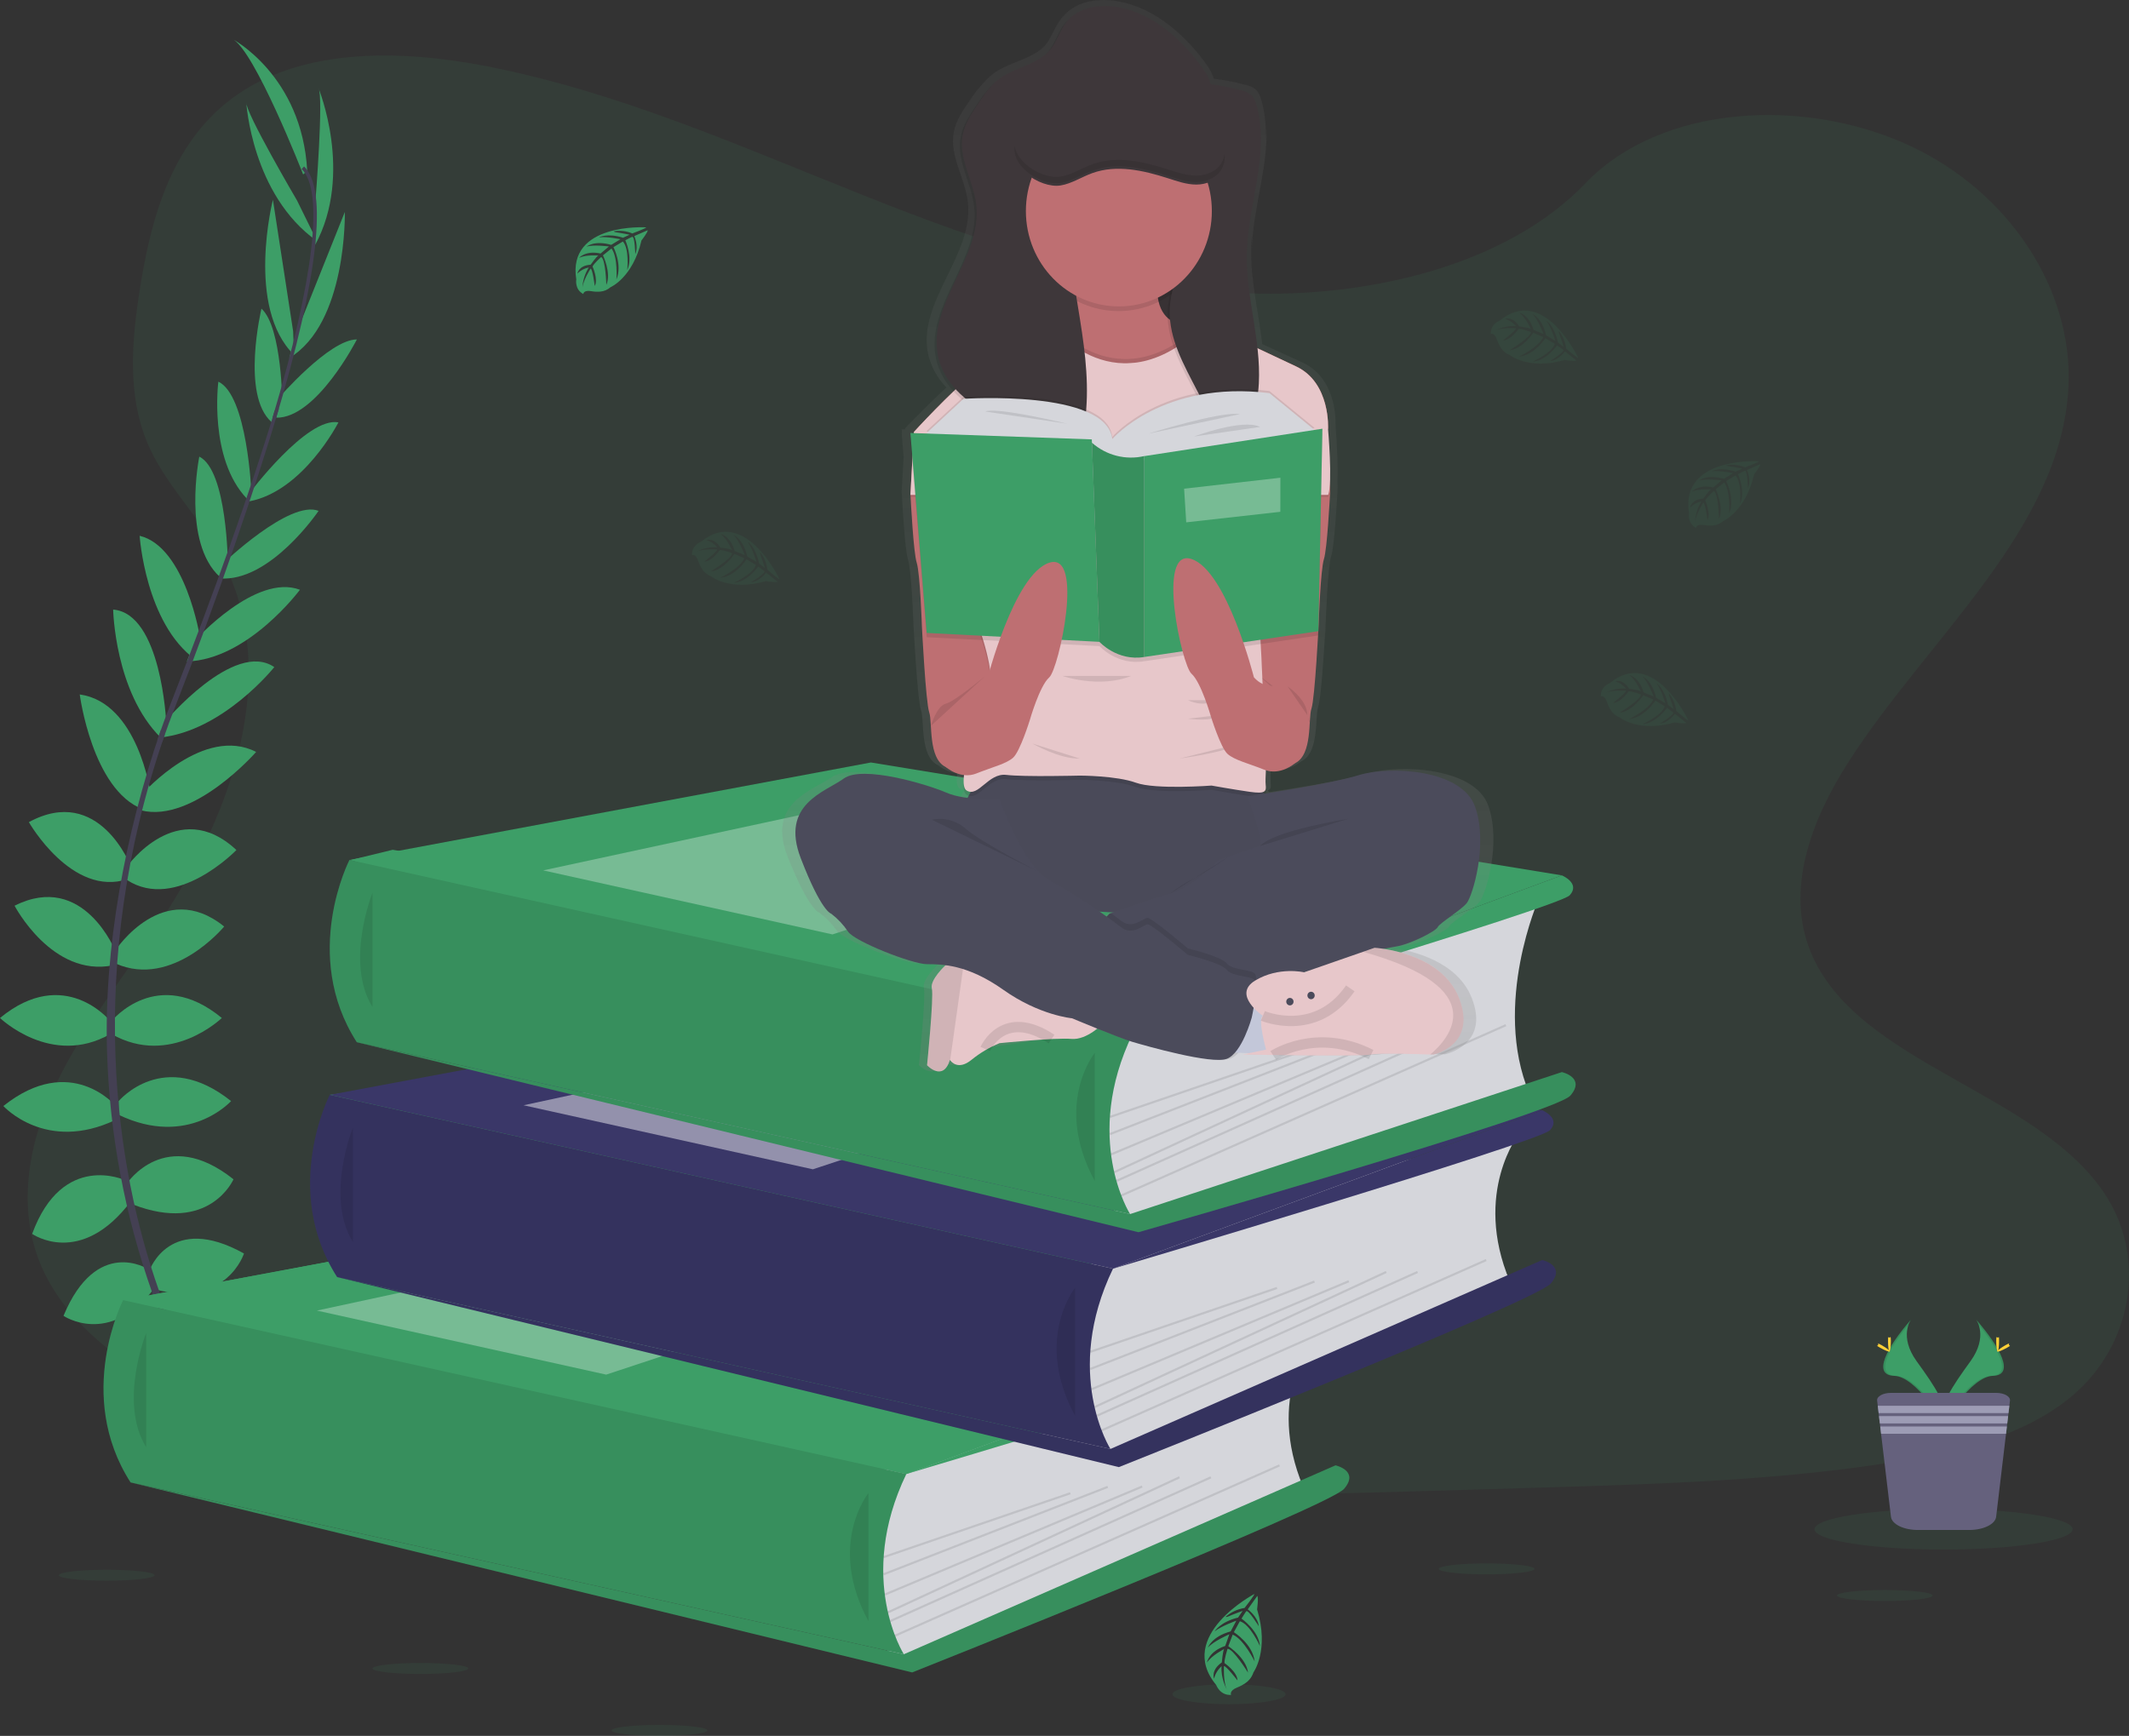 <svg width="206" height="168" viewBox="0 0 206 168" fill="none" xmlns="http://www.w3.org/2000/svg">
<rect x="0" y="0" width="206" height="168" fill="#333333" stroke="none"/>
<g clip-path="url(#clip0)">
<path opacity="0.1" d="M120.812 28.391C107.777 27.926 95.361 23.61 83.507 18.887C71.652 14.165 59.91 8.931 47.188 6.429C39.005 4.82 29.646 4.593 23.054 9.093C16.708 13.431 14.658 20.9 13.556 27.837C12.726 33.056 12.239 38.548 14.513 43.434C16.09 46.826 18.891 49.677 20.827 52.938C27.568 64.243 22.805 78.184 15.5 89.223C12.076 94.402 8.098 99.346 5.456 104.854C2.814 110.362 1.589 116.682 3.901 122.306C6.195 127.884 11.659 132.066 17.576 135.01C29.598 140.991 43.758 142.702 57.576 143.671C88.155 145.817 118.894 144.888 149.554 143.958C160.9 143.613 172.296 143.264 183.457 141.464C189.656 140.464 196.055 138.88 200.556 135.049C206.268 130.188 207.684 121.955 203.857 115.86C197.434 105.635 179.689 103.096 175.194 92.121C172.725 86.083 175.262 79.356 178.851 73.753C186.553 61.737 199.46 51.194 200.141 37.459C200.608 28.023 194.401 18.578 184.807 14.113C174.751 9.417 160.802 10.012 153.386 17.757C145.745 25.738 132.32 28.8 120.812 28.391Z" fill="#3D9E67"/>
<path d="M87.7 142.658L18.764 142.313L11.915 125.833L36.135 124.029L31.914 105.96L79.819 99.59L33.946 83.231L37.998 82.244L111.761 94.588L107.699 122.787L101.892 138.284L87.7 142.658Z" fill="#3D9E67"/>
<path d="M19.822 135.411C19.822 135.411 24.051 134.717 26.589 137.782C26.589 137.782 24.728 139.287 20.724 137.204L19.822 135.411Z" fill="#3D9E67"/>
<path d="M19.379 135.343C19.379 135.343 16.68 138.749 18.009 142.543C18.009 142.543 20.209 141.64 20.448 137.041L19.379 135.343Z" fill="#3D9E67"/>
<path d="M16.954 129.742C16.954 129.742 18.646 126.558 25.413 131.014C25.413 131.014 24.51 133.155 21.522 132.981C18.533 132.808 17.743 131.419 16.954 129.742Z" fill="#3D9E67"/>
<path d="M16.517 129.512C16.517 129.512 13.006 129.099 12.666 137.342C12.666 137.342 14.892 137.816 16.473 135.208C18.053 132.601 17.405 131.138 16.517 129.512Z" fill="#3D9E67"/>
<path d="M14.473 122.936C14.473 122.936 16.446 117.325 23.608 121.316C23.608 121.316 21.973 126.465 15.206 124.845L14.473 122.936Z" fill="#3D9E67"/>
<path d="M12.273 114.548C12.273 114.548 15.995 108.879 22.593 114.135C22.593 114.135 20.281 119.457 12.837 116.564L12.273 114.548Z" fill="#3D9E67"/>
<path d="M11.484 106.565C11.484 106.565 15.826 101.357 22.359 106.565C22.359 106.565 18.243 111.135 11.484 107.895V106.565Z" fill="#3D9E67"/>
<path d="M10.807 98.811C10.807 98.811 15.206 93.374 21.465 98.522C21.465 98.522 16.503 103.323 10.807 100.084V98.811Z" fill="#3D9E67"/>
<path d="M11.202 91.927C11.202 91.927 15.834 84.928 21.691 89.671C21.691 89.671 16.728 95.688 11.202 93.258V91.927Z" fill="#3D9E67"/>
<path d="M12.273 83.886C12.273 83.886 17.179 76.945 22.875 82.267C22.875 82.267 17.067 88.283 12.273 85.159V83.886Z" fill="#3D9E67"/>
<path d="M13.909 76.699C13.909 76.699 19.717 70.174 24.784 72.773C24.784 72.773 18.732 79.703 13.655 78.43L13.909 76.699Z" fill="#3D9E67"/>
<path d="M15.939 69.885C15.939 69.885 22.641 61.894 26.541 64.563C26.541 64.563 21.602 70.761 15.463 71.381L15.939 69.885Z" fill="#3D9E67"/>
<path d="M18.869 61.983C18.869 61.983 24.736 55.458 29.022 57.078C29.022 57.078 24.003 63.846 18.082 64.019L18.869 61.983Z" fill="#3D9E67"/>
<path d="M21.522 54.59C21.522 54.59 28.007 48.343 30.826 49.442C30.826 49.442 26.146 56.384 21.24 55.979L21.522 54.59Z" fill="#3D9E67"/>
<path d="M24.116 47.764C24.116 47.764 29.698 40.3 32.746 40.878C32.746 40.878 29.36 47.533 24.116 48.522V47.764Z" fill="#3D9E67"/>
<path d="M26.931 38.56C26.931 38.56 31.866 32.839 34.532 32.852C34.532 32.852 30.637 40.496 26.728 40.426L26.931 38.56Z" fill="#3D9E67"/>
<path d="M28.599 32.432L33.366 20.515C33.366 20.515 33.604 31.288 27.993 34.643L28.599 32.432Z" fill="#3D9E67"/>
<path d="M30.534 19.29C30.534 19.29 31.324 9.338 30.816 8.528C30.816 8.528 34.224 16.803 30.502 23.687L30.534 19.29Z" fill="#3D9E67"/>
<path d="M14.287 122.804C14.287 122.804 9.345 119.661 6.145 127.349C6.145 127.349 10.543 130.345 14.869 124.765L14.287 122.804Z" fill="#3D9E67"/>
<path d="M12.114 114.228C12.114 114.228 6.052 111.391 3.112 119.418C3.112 119.418 7.794 122.723 12.666 116.257L12.114 114.228Z" fill="#3D9E67"/>
<path d="M11.202 107.042C11.202 107.042 6.86 101.834 0.326 107.042C0.326 107.042 4.443 111.612 11.202 108.373V107.042Z" fill="#3D9E67"/>
<path d="M10.658 98.811C10.658 98.811 6.26 93.374 0 98.522C0 98.522 4.963 103.323 10.658 100.084V98.811Z" fill="#3D9E67"/>
<path d="M11.202 92.126C11.202 92.126 8.116 84.285 1.41 87.657C1.41 87.657 5.035 94.609 10.928 93.427L11.202 92.126Z" fill="#3D9E67"/>
<path d="M12.662 83.847C12.662 83.847 9.595 75.87 2.793 79.568C2.793 79.568 6.958 86.88 12.36 85.078L12.662 83.847Z" fill="#3D9E67"/>
<path d="M14.563 76.738C14.563 76.738 13.355 67.993 7.716 67.21C7.716 67.21 8.912 76.432 13.804 78.314L14.563 76.738Z" fill="#3D9E67"/>
<path d="M16.082 69.901C16.082 69.901 15.611 59.365 10.948 58.997C10.948 58.997 11.105 66.995 15.556 71.393L16.082 69.901Z" fill="#3D9E67"/>
<path d="M19.352 61.687C19.352 61.687 17.963 52.925 13.512 51.855C13.512 51.855 14.064 60.34 18.911 63.838L19.352 61.687Z" fill="#3D9E67"/>
<path d="M22.049 54.663C22.049 54.663 22.003 45.535 19.284 44.194C19.284 44.194 17.598 52.458 21.262 55.828L22.049 54.663Z" fill="#3D9E67"/>
<path d="M24.323 47.661C24.323 47.661 23.942 38.263 21.127 36.938C21.127 36.938 20.164 44.376 23.902 48.276L24.323 47.661Z" fill="#3D9E67"/>
<path d="M27.324 39.31C27.324 39.31 27.308 31.666 25.298 29.873C25.298 29.873 23.3 38.246 26.275 40.847L27.324 39.31Z" fill="#3D9E67"/>
<path d="M28.363 32.056L26.407 19.334C26.407 19.334 23.751 29.759 28.456 34.354L28.363 32.056Z" fill="#3D9E67"/>
<path d="M28.744 19.41C28.744 19.41 23.725 10.857 23.828 9.906C23.828 9.906 24.361 18.871 30.675 23.336L28.744 19.41Z" fill="#3D9E67"/>
<path d="M29.332 16.883C29.332 16.883 24.595 4.735 22.452 3.752C22.452 3.752 29.219 7.281 29.727 16.536L29.332 16.883Z" fill="#3D9E67"/>
<path d="M26.704 40.498L26.379 40.397C30.377 27.023 31.374 18.497 29.189 16.359L29.421 16.107C31.739 18.363 30.798 26.796 26.704 40.498Z" fill="#444053"/>
<path d="M15.695 71.811L15.216 71.635C15.641 70.41 16.098 69.166 16.577 67.941C20.75 57.272 24.303 47.347 26.581 39.727L26.998 39.521C24.716 47.155 21.226 57.46 17.049 68.143C16.571 69.346 16.116 70.583 15.695 71.811Z" fill="#444053"/>
<path d="M25.781 145.418C25.717 145.346 19.238 137.861 14.72 125.083C12.073 117.602 10.6 109.737 10.356 101.782C10.046 91.838 12.08 80.736 15.564 70.649L15.943 71.104C8.12 93.741 11.228 113.139 15.351 124.82C19.82 137.483 26.226 144.885 26.289 144.96L25.781 145.418Z" fill="#444053"/>
<path d="M127.029 129.527C127.029 129.527 122.463 135.243 126.089 143.886L89.635 160.104L86.137 160.856L84.526 153.625L85.603 144.499V139.512L127.029 129.527Z" fill="#D5D6DB"/>
<path d="M11.915 125.833L62.37 116.397L129.224 127.322L87.7 142.658L11.915 125.833Z" fill="#3D9E67"/>
<path d="M11.915 125.833L62.37 116.397L129.224 127.322L87.7 142.658L11.915 125.833Z" fill="#3D9E67"/>
<path d="M11.915 125.831C11.915 125.831 7.196 135.002 12.634 143.472L87.454 160.104C87.454 160.104 82.81 152.798 87.694 142.658L11.915 125.831Z" fill="#3D9E67"/>
<path opacity="0.1" d="M11.915 125.831C11.915 125.831 7.196 135.002 12.634 143.472L87.454 160.104C87.454 160.104 82.81 152.798 87.694 142.658L11.915 125.831Z" fill="black"/>
<path opacity="0.1" d="M14.144 129.01C14.144 129.01 11.448 135.721 14.144 140.063V129.01Z" fill="black"/>
<path d="M87.454 160.104L129.224 141.819C129.224 141.819 131.561 142.336 130.05 144.092C128.54 145.848 88.26 161.86 88.26 161.86L12.634 143.472L87.454 160.104Z" fill="#3D9E67"/>
<path opacity="0.1" d="M87.454 160.104L129.224 141.819C129.224 141.819 131.561 142.336 130.05 144.092C128.54 145.848 88.26 161.86 88.26 161.86L12.634 143.472L87.454 160.104Z" fill="black"/>
<path opacity="0.1" d="M84.03 144.505C84.03 144.505 80.002 149.464 84.03 156.901V144.505Z" fill="black"/>
<path opacity="0.1" d="M103.531 144.421L85.464 150.605L85.528 150.801L103.595 144.617L103.531 144.421Z" fill="black"/>
<path opacity="0.1" d="M107.15 143.806L85.458 152.268L85.53 152.461L107.222 143.999L107.15 143.806Z" fill="black"/>
<path opacity="0.1" d="M110.473 143.776L85.579 154.229L85.655 154.42L110.55 143.968L110.473 143.776Z" fill="black"/>
<path opacity="0.1" d="M114.087 142.881L85.87 155.957L85.953 156.146L114.17 143.07L114.087 142.881Z" fill="black"/>
<path opacity="0.1" d="M117.124 142.886L86.093 156.799L86.174 156.989L117.204 143.075L117.124 142.886Z" fill="black"/>
<path opacity="0.1" d="M123.765 141.729L86.561 158.212L86.641 158.402L123.845 141.918L123.765 141.729Z" fill="black"/>
<path opacity="0.3" d="M30.659 126.841L66.106 119.197L87.7 123.432L58.654 133.039L30.659 126.841Z" fill="white"/>
<path d="M129.224 127.322C129.224 127.322 131.057 128.08 129.982 129.252C128.906 130.423 87.694 142.658 87.694 142.658L129.224 127.322Z" fill="#3D9E67"/>
<path d="M147.026 109.656C147.026 109.656 142.462 115.37 146.088 124.015L109.634 140.233L106.136 140.989L104.525 133.758L105.618 124.634V119.641L147.026 109.656Z" fill="#D5D6DB"/>
<path d="M31.914 105.96L82.367 96.526L149.223 107.451L107.699 122.787L31.914 105.96Z" fill="#3A3768"/>
<path d="M31.906 105.96C31.906 105.96 27.185 115.131 32.623 123.601L107.443 140.233C107.443 140.233 102.801 132.921 107.691 122.785L31.906 105.96Z" fill="#3A3768"/>
<path opacity="0.1" d="M31.906 105.96C31.906 105.96 27.185 115.131 32.623 123.601L107.443 140.233C107.443 140.233 102.801 132.921 107.691 122.785L84.03 117.531L31.906 105.96Z" fill="black"/>
<path opacity="0.1" d="M34.141 109.139C34.141 109.139 31.447 115.848 34.141 120.192V109.139Z" fill="black"/>
<path d="M107.451 140.233L149.223 121.949C149.223 121.949 151.558 122.465 150.047 124.221C148.537 125.977 108.257 141.989 108.257 141.989L32.631 123.601L107.451 140.233Z" fill="#3A3768"/>
<path opacity="0.1" d="M107.451 140.233L149.223 121.949C149.223 121.949 151.558 122.465 150.047 124.221C148.537 125.977 108.257 141.989 108.257 141.989L32.631 123.601L107.451 140.233Z" fill="black"/>
<path opacity="0.1" d="M104.027 124.634C104.027 124.634 99.999 129.593 104.027 137.031V124.634Z" fill="black"/>
<path opacity="0.1" d="M123.53 124.553L105.462 130.736L105.526 130.932L123.593 124.749L123.53 124.553Z" fill="black"/>
<path opacity="0.1" d="M127.151 123.936L105.459 132.398L105.531 132.591L127.223 124.129L127.151 123.936Z" fill="black"/>
<path opacity="0.1" d="M130.472 123.904L105.577 134.357L105.654 134.548L130.548 124.095L130.472 123.904Z" fill="black"/>
<path opacity="0.1" d="M134.088 123.009L105.87 136.085L105.953 136.273L134.171 123.198L134.088 123.009Z" fill="black"/>
<path opacity="0.1" d="M137.121 123.011L106.091 136.925L106.171 137.114L137.202 123.2L137.121 123.011Z" fill="black"/>
<path opacity="0.1" d="M143.764 121.854L106.56 138.338L106.64 138.527L143.844 122.044L143.764 121.854Z" fill="black"/>
<path opacity="0.45" d="M50.658 106.97L86.105 99.326L107.699 103.561L78.653 113.168L50.658 106.97Z" fill="white"/>
<path d="M149.223 107.451C149.223 107.451 151.054 108.21 149.981 109.379C148.907 110.548 107.699 122.785 107.699 122.785L149.223 107.451Z" fill="#3A3768"/>
<path d="M148.919 86.924C148.919 86.924 144.353 97.185 147.979 105.827L111.525 117.5L108.035 118.259L106.424 111.028L107.501 101.902V96.909L148.919 86.924Z" fill="#D5D6DB"/>
<path d="M33.813 83.229L84.268 73.794L151.124 84.719L109.598 100.055L33.813 83.229Z" fill="#3D9E67"/>
<path d="M33.813 83.227C33.813 83.227 29.086 92.398 34.524 100.869L109.344 117.5C109.344 117.5 104.7 110.189 109.59 100.055L33.813 83.227Z" fill="#3D9E67"/>
<path opacity="0.1" d="M33.813 83.227C33.813 83.227 29.086 92.398 34.524 100.869L109.344 117.5C109.344 117.5 104.7 110.189 109.59 100.055L33.813 83.227Z" fill="black"/>
<path opacity="0.1" d="M36.042 86.407C36.042 86.407 33.346 93.117 36.042 97.46V86.407Z" fill="black"/>
<path d="M109.352 117.5L151.123 103.761C151.123 103.761 153.459 104.278 151.948 106.034C150.438 107.79 110.158 119.257 110.158 119.257L34.532 100.869L109.352 117.5Z" fill="#3D9E67"/>
<path opacity="0.1" d="M109.352 117.5L151.123 103.761C151.123 103.761 153.459 104.278 151.948 106.034C150.438 107.79 110.158 119.257 110.158 119.257L34.532 100.869L109.352 117.5Z" fill="black"/>
<path opacity="0.1" d="M105.928 101.902C105.928 101.902 101.9 106.86 105.928 114.298V101.902Z" fill="black"/>
<path opacity="0.1" d="M125.432 101.82L107.364 108.003L107.428 108.199L125.495 102.016L125.432 101.82Z" fill="black"/>
<path opacity="0.1" d="M129.051 101.205L107.359 109.666L107.431 109.859L129.123 101.398L129.051 101.205Z" fill="black"/>
<path opacity="0.1" d="M132.37 101.173L107.476 111.626L107.552 111.817L132.446 101.364L132.37 101.173Z" fill="black"/>
<path opacity="0.1" d="M135.989 100.277L107.771 113.353L107.854 113.541L136.072 100.465L135.989 100.277Z" fill="black"/>
<path opacity="0.1" d="M139.024 100.28L107.993 114.194L108.074 114.383L139.104 100.47L139.024 100.28Z" fill="black"/>
<path opacity="0.1" d="M145.666 99.125L108.462 115.608L108.542 115.798L145.746 99.314L145.666 99.125Z" fill="black"/>
<path opacity="0.3" d="M52.557 84.238L88.004 76.593L109.598 80.829L80.552 90.436L52.557 84.238Z" fill="white"/>
<path d="M151.122 84.719C151.122 84.719 152.955 85.477 151.88 86.649C150.804 87.82 109.598 100.055 109.598 100.055L151.122 84.719Z" fill="#3D9E67"/>
<path d="M62.519 22.003C62.519 22.003 54.865 21.53 55.76 27.038C55.76 27.038 55.58 28.011 56.44 28.453C56.44 28.453 56.455 28.04 57.226 28.183C57.501 28.231 57.781 28.245 58.06 28.224C58.435 28.198 58.792 28.047 59.077 27.794C59.077 27.794 61.23 26.881 62.068 23.27C62.068 23.27 62.688 22.482 62.672 22.28L61.375 22.846C61.375 22.846 61.816 23.803 61.469 24.598C61.469 24.598 61.427 22.881 61.177 22.92C61.127 22.92 60.507 23.253 60.507 23.253C60.507 23.253 61.266 24.92 60.692 26.131C60.692 26.131 60.909 24.077 60.269 23.373L59.359 23.918C59.359 23.918 60.247 25.639 59.645 27.044C59.645 27.044 59.8 24.889 59.167 24.05L58.342 24.712C58.342 24.712 59.177 26.408 58.668 27.573C58.668 27.573 58.601 25.065 58.164 24.875C58.164 24.875 57.441 25.528 57.333 25.796C57.333 25.796 57.904 27.036 57.548 27.678C57.548 27.678 57.333 26.007 57.145 25.999C57.145 25.999 56.426 27.106 56.352 27.858C56.387 27.157 56.6 26.477 56.97 25.887C56.556 25.968 56.173 26.171 55.87 26.472C55.87 26.472 55.981 25.689 57.149 25.621C57.149 25.621 57.743 24.78 57.903 24.73C57.903 24.73 56.74 24.629 56.038 24.949C56.038 24.949 56.658 24.212 58.114 24.536L58.92 23.854C58.92 23.854 57.393 23.648 56.745 23.877C56.745 23.877 57.492 23.224 59.139 23.699L60.027 23.156C60.027 23.156 58.724 22.869 57.949 22.972C57.949 22.972 58.767 22.52 60.287 23.009L60.919 22.718C60.919 22.718 59.967 22.526 59.687 22.495C59.407 22.464 59.393 22.385 59.393 22.385C59.998 22.283 60.618 22.355 61.185 22.592C61.185 22.592 62.545 22.09 62.519 22.003Z" fill="#3D9E67"/>
<path opacity="0.1" d="M170.187 44.642C170.187 44.642 162.534 44.169 163.428 49.677C163.428 49.677 163.249 50.65 164.109 51.093C164.109 51.093 164.123 50.679 164.894 50.822C165.17 50.869 165.449 50.883 165.728 50.863C166.1 50.835 166.453 50.684 166.735 50.433C166.735 50.433 168.89 49.52 169.726 45.909C169.726 45.909 170.346 45.122 170.33 44.919L169.037 45.485C169.037 45.485 169.478 46.442 169.132 47.237C169.132 47.237 169.089 45.52 168.842 45.56C168.791 45.56 168.169 45.892 168.169 45.892C168.169 45.892 168.928 47.56 168.356 48.77C168.356 48.77 168.574 46.717 167.931 46.012L167.021 46.558C167.021 46.558 167.909 48.279 167.307 49.683C167.307 49.683 167.462 47.529 166.83 46.69L166.006 47.351C166.006 47.351 166.84 49.047 166.33 50.212C166.33 50.212 166.264 47.704 165.827 47.514C165.827 47.514 165.106 48.167 164.995 48.436C164.995 48.436 165.567 49.675 165.212 50.318C165.212 50.318 164.995 48.646 164.81 48.638C164.81 48.638 164.091 49.745 164.016 50.498C164.051 49.796 164.265 49.116 164.636 48.526C164.222 48.607 163.839 48.81 163.535 49.111C163.535 49.111 163.648 48.328 164.814 48.26C164.814 48.26 165.408 47.419 165.567 47.367C165.567 47.367 164.407 47.268 163.702 47.589C163.702 47.589 164.322 46.851 165.778 47.175L166.584 46.493C166.584 46.493 165.055 46.287 164.409 46.516C164.409 46.516 165.154 45.863 166.803 46.339L167.69 45.795C167.69 45.795 166.387 45.508 165.611 45.611C165.611 45.611 166.429 45.159 167.949 45.648L168.584 45.357C168.584 45.357 167.629 45.165 167.349 45.134C167.069 45.103 167.055 45.025 167.055 45.025C167.66 44.921 168.281 44.993 168.848 45.231C168.848 45.231 170.211 44.729 170.187 44.642Z" fill="#3D9E67"/>
<path opacity="0.1" d="M75.408 56.03C75.408 56.03 72.073 48.938 67.828 52.433C67.828 52.433 66.911 52.747 66.956 53.733C66.956 53.733 67.308 53.545 67.56 54.305C67.654 54.574 67.778 54.831 67.93 55.07C68.136 55.394 68.44 55.64 68.794 55.772C68.794 55.772 70.621 57.255 74.103 56.243C74.103 56.243 75.076 56.415 75.235 56.295L74.123 55.413C74.123 55.413 73.519 56.274 72.677 56.35C72.677 56.35 74.119 55.477 73.964 55.274C73.932 55.233 73.36 54.834 73.36 54.834C73.36 54.834 72.311 56.328 71.002 56.404C71.002 56.404 72.855 55.599 73.141 54.679L72.234 54.13C72.234 54.13 71.201 55.766 69.713 55.91C69.713 55.91 71.622 54.999 72.027 54.024L71.064 53.611C71.064 53.611 70.027 55.185 68.786 55.299C68.786 55.299 70.889 54.016 70.836 53.53C70.836 53.53 69.928 53.204 69.646 53.235C69.646 53.235 68.877 54.349 68.152 54.349C68.152 54.349 69.467 53.338 69.386 53.175C69.386 53.175 68.093 53.072 67.413 53.382C68.026 53.069 68.709 52.926 69.392 52.968C69.121 52.637 68.761 52.393 68.357 52.268C68.357 52.268 69.078 51.987 69.705 52.997C69.705 52.997 70.712 53.119 70.83 53.237C70.83 53.237 70.349 52.15 69.735 51.677C69.735 51.677 70.665 51.869 71.09 53.33L72.067 53.727C72.067 53.727 71.505 52.256 70.987 51.791C70.987 51.791 71.906 52.14 72.307 53.857L73.201 54.386C73.201 54.386 72.812 53.078 72.345 52.435C72.345 52.435 73.128 52.948 73.453 54.547L74.01 54.972C74.01 54.972 73.708 54.024 73.608 53.76C73.507 53.495 73.557 53.442 73.557 53.442C73.941 53.932 74.183 54.522 74.258 55.146C74.258 55.146 75.336 56.092 75.408 56.03Z" fill="#3D9E67"/>
<path opacity="0.1" d="M152.702 34.622C152.702 34.622 149.368 27.53 145.121 31.025C145.121 31.025 144.206 31.339 144.249 32.325C144.249 32.325 144.603 32.139 144.853 32.897C144.947 33.167 145.072 33.424 145.226 33.664C145.431 33.987 145.734 34.233 146.088 34.364C146.088 34.364 147.916 35.847 151.396 34.837C151.396 34.837 152.369 35.007 152.53 34.887L151.425 34.002C151.425 34.002 150.82 34.866 149.981 34.943C149.981 34.943 151.421 34.067 151.266 33.864C151.233 33.823 150.661 33.424 150.661 33.424C150.661 33.424 149.614 34.918 148.303 34.994C148.303 34.994 150.158 34.188 150.444 33.271L149.523 32.726C149.523 32.726 148.492 34.36 147.002 34.507C147.002 34.507 148.911 33.593 149.318 32.618L148.353 32.205C148.353 32.205 147.316 33.782 146.077 33.893C146.077 33.893 148.178 32.61 148.126 32.127C148.126 32.127 147.219 31.798 146.937 31.831C146.937 31.831 146.168 32.943 145.441 32.943C145.441 32.943 146.758 31.932 146.678 31.769C146.678 31.769 145.385 31.666 144.702 31.976C145.315 31.663 145.998 31.52 146.682 31.563C146.411 31.23 146.052 30.987 145.648 30.862C145.648 30.862 146.369 30.581 146.996 31.591C146.996 31.591 148.003 31.715 148.122 31.833C148.122 31.833 147.64 30.744 147.024 30.271C147.024 30.271 147.955 30.465 148.379 31.934L149.358 32.331C149.358 32.331 148.796 30.858 148.279 30.393C148.279 30.393 149.197 30.742 149.596 32.459L150.492 32.988C150.492 32.988 150.101 31.682 149.634 31.038C149.634 31.038 150.42 31.55 150.742 33.149L151.3 33.575C151.3 33.575 151 32.627 150.897 32.362C150.794 32.098 150.847 32.046 150.847 32.046C151.229 32.537 151.471 33.127 151.545 33.751C151.545 33.751 152.639 34.688 152.702 34.622Z" fill="#3D9E67"/>
<path opacity="0.1" d="M163.354 69.705C163.354 69.705 160.02 62.611 155.767 66.106C155.767 66.106 154.852 66.42 154.895 67.406C154.895 67.406 155.249 67.22 155.499 67.978C155.592 68.248 155.717 68.505 155.87 68.745C156.075 69.068 156.377 69.314 156.732 69.445C156.732 69.445 158.56 70.93 162.042 69.918C162.042 69.918 163.013 70.09 163.174 69.968L162.063 69.085C162.063 69.085 161.458 69.949 160.617 70.025C160.617 70.025 162.057 69.15 161.901 68.947C161.869 68.906 161.297 68.507 161.297 68.507C161.297 68.507 160.25 70.001 158.939 70.079C158.939 70.079 160.794 69.271 161.08 68.354L160.171 67.805C160.171 67.805 159.14 69.441 157.65 69.585C157.65 69.585 159.559 68.672 159.966 67.697L159.001 67.284C159.001 67.284 157.964 68.858 156.725 68.972C156.725 68.972 158.828 67.689 158.776 67.203C158.776 67.203 157.867 66.875 157.585 66.908C157.585 66.908 156.816 68.019 156.089 68.019C156.089 68.019 157.406 67.009 157.326 66.846C157.326 66.846 156.033 66.743 155.35 67.052C155.964 66.74 156.647 66.597 157.332 66.639C157.061 66.307 156.701 66.063 156.296 65.939C156.296 65.939 157.018 65.656 157.644 66.668C157.644 66.668 158.651 66.79 158.77 66.908C158.77 66.908 158.288 65.821 157.674 65.346C157.674 65.346 158.605 65.54 159.029 67.009L160.006 67.406C160.006 67.406 159.444 65.933 158.927 65.47C158.927 65.47 159.845 65.817 160.244 67.536L161.14 68.063C161.14 68.063 160.749 66.757 160.282 66.112C160.282 66.112 161.068 66.625 161.392 68.226L161.95 68.639C161.95 68.639 161.648 67.691 161.547 67.426C161.446 67.162 161.497 67.11 161.497 67.11C161.88 67.601 162.122 68.191 162.196 68.815C162.196 68.815 163.291 69.767 163.354 69.705Z" fill="#3D9E67"/>
<path opacity="0.1" d="M40.673 162.009C43.23 162.009 45.303 161.771 45.303 161.478C45.303 161.184 43.23 160.947 40.673 160.947C38.115 160.947 36.042 161.184 36.042 161.478C36.042 161.771 38.115 162.009 40.673 162.009Z" fill="#3D9E67"/>
<path opacity="0.1" d="M10.32 152.984C12.877 152.984 14.95 152.746 14.95 152.453C14.95 152.16 12.877 151.922 10.32 151.922C7.763 151.922 5.69 152.16 5.69 152.453C5.69 152.746 7.763 152.984 10.32 152.984Z" fill="#3D9E67"/>
<path opacity="0.1" d="M63.81 168.002C66.367 168.002 68.44 167.764 68.44 167.471C68.44 167.178 66.367 166.94 63.81 166.94C61.252 166.94 59.179 167.178 59.179 167.471C59.179 167.764 61.252 168.002 63.81 168.002Z" fill="#3D9E67"/>
<path opacity="0.1" d="M182.374 154.947C184.931 154.947 187.004 154.709 187.004 154.416C187.004 154.123 184.931 153.885 182.374 153.885C179.817 153.885 177.744 154.123 177.744 154.416C177.744 154.709 179.817 154.947 182.374 154.947Z" fill="#3D9E67"/>
<path opacity="0.1" d="M143.844 152.371C146.401 152.371 148.474 152.133 148.474 151.84C148.474 151.546 146.401 151.309 143.844 151.309C141.287 151.309 139.214 151.546 139.214 151.84C139.214 152.133 141.287 152.371 143.844 152.371Z" fill="#3D9E67"/>
<path opacity="0.1" d="M118.919 164.936C121.943 164.936 124.395 164.504 124.395 163.971C124.395 163.438 121.943 163.006 118.919 163.006C115.894 163.006 113.443 163.438 113.443 163.971C113.443 164.504 115.894 164.936 118.919 164.936Z" fill="#3D9E67"/>
<path d="M121.362 154.273C121.362 154.273 113.737 158.315 117.676 163.075C117.676 163.075 118.047 164.108 119.118 164.035C119.118 164.035 118.905 163.635 119.722 163.314C120.013 163.199 120.29 163.048 120.546 162.866C120.892 162.62 121.151 162.266 121.283 161.856C121.283 161.856 122.842 159.715 121.634 155.755C121.634 155.755 121.791 154.635 121.654 154.453L120.727 155.757C120.727 155.757 121.684 156.416 121.795 157.385C121.795 157.385 120.788 155.759 120.586 155.939C120.542 155.976 120.127 156.651 120.127 156.651C120.127 156.651 121.787 157.806 121.909 159.306C121.909 159.306 120.975 157.205 119.966 156.906L119.388 157.963C119.388 157.963 121.201 159.096 121.402 160.798C121.402 160.798 120.349 158.639 119.273 158.203L118.848 159.321C118.848 159.321 120.596 160.461 120.757 161.878C120.757 161.878 119.295 159.509 118.77 159.583C118.77 159.583 118.439 160.633 118.484 160.957C118.484 160.957 119.718 161.804 119.74 162.637C119.74 162.637 118.6 161.159 118.425 161.257C118.425 161.257 118.353 162.742 118.703 163.515C118.703 163.515 118.099 162.411 118.198 161.257C117.844 161.577 117.59 161.996 117.467 162.463C117.467 162.463 117.138 161.647 118.22 160.895C118.22 160.895 118.323 159.74 118.447 159.598C118.447 159.598 117.277 160.184 116.78 160.903C116.78 160.903 116.963 159.831 118.55 159.298L118.953 158.166C118.953 158.166 117.366 158.856 116.876 159.463C116.876 159.463 117.229 158.399 119.078 157.889L119.626 156.856C119.626 156.856 118.216 157.344 117.527 157.889C117.527 157.889 118.061 156.974 119.795 156.552L120.24 155.901C120.24 155.901 119.217 156.275 118.931 156.41C118.645 156.544 118.588 156.478 118.588 156.478C119.111 156.024 119.746 155.728 120.423 155.623C120.423 155.623 121.432 154.344 121.362 154.273Z" fill="#3D9E67"/>
<path d="M143.993 77.949C142.676 74.277 135.425 73.932 132.28 74.868C130.044 75.536 125.331 76.288 122.814 76.666L122.651 76.507C122.977 76.407 122.985 76.164 122.945 75.802C122.921 75.326 122.928 74.848 122.965 74.372C124.508 74.864 125.881 73.701 125.881 73.701C127.694 72.874 127.206 69.338 127.553 68.371C127.812 67.647 128.092 63.387 128.217 61.264H128.243L128.258 60.551C128.276 60.243 128.284 60.063 128.284 60.063C128.284 60.063 128.461 54.869 128.807 53.818C129.13 52.851 129.391 47.979 129.432 47.206C129.432 47.14 129.432 47.105 129.432 47.105L129.406 46.655C129.424 46.326 129.432 45.961 129.43 45.576C129.43 43.81 129.25 41.585 129.228 41.225C129.228 41.174 129.228 41.112 129.228 41.037C129.242 40.283 129.15 36.507 126.018 35.079C124.864 34.55 123.476 33.92 122.133 33.306C121.787 30.238 120.995 27.187 121.064 24.096C121.064 23.631 121.104 23.166 121.148 22.703C121.148 22.838 121.134 22.974 121.132 23.117C121.132 23.416 121.132 23.718 121.132 24.017C121.251 20.152 122.675 16.266 122.542 12.483C122.53 12.853 122.504 13.225 122.469 13.597C122.539 12.317 122.408 11.034 122.083 9.797C121.962 9.361 121.799 8.911 121.45 8.619C121.121 8.385 120.743 8.231 120.347 8.171C119.394 7.921 118.425 7.736 117.448 7.617C117.3 7.151 117.08 6.713 116.796 6.318C114.754 3.442 111.729 0.74 108.152 0.12C106.357 -0.19 104.293 0.068 103.072 1.384C102.945 1.5 102.825 1.624 102.714 1.756C102.057 2.56 101.775 3.616 101.103 4.417C101.059 4.471 101.008 4.52 100.96 4.572C99.643 5.781 97.59 6.033 96.126 7.117C95.868 7.312 95.626 7.528 95.403 7.764C94.813 8.364 94.284 9.024 93.824 9.733C93.166 10.683 92.489 11.673 92.279 12.807C91.859 15.08 93.367 17.235 93.647 19.522C94.271 24.639 88.751 29.18 89.796 34.23C90.075 35.47 90.691 36.604 91.573 37.5C89.42 39.5 87.587 41.44 87.587 41.44V41.556H87.246L87.281 41.969H87.246L87.434 44.211L87.246 47.475C87.246 47.475 87.246 47.51 87.246 47.576V47.593V47.682C87.246 47.682 87.246 47.717 87.246 47.783H87.259C87.321 48.979 87.569 53.281 87.863 54.187C88.209 55.239 88.384 60.433 88.384 60.433C88.384 60.433 88.767 67.774 89.118 68.745C89.468 69.716 88.971 73.242 90.789 74.075C91.321 74.493 91.951 74.761 92.616 74.852C92.523 75.624 92.582 76.184 92.882 76.36C93.01 76.437 93.156 76.48 93.305 76.484C93.181 76.672 93.072 76.868 92.976 77.073C92.254 76.995 91.545 76.824 90.866 76.562C88.912 75.736 82.429 73.876 80.546 75.184C78.663 76.492 74.131 77.678 76.224 82.942C78.316 88.206 79.291 88.339 79.291 88.339C79.935 88.818 80.5 89.401 80.965 90.064C81.593 91.033 87.448 93.25 88.912 93.25C89.534 93.24 90.157 93.272 90.775 93.345C90.775 93.345 89.186 94.774 89.397 95.605C89.609 96.435 88.914 103.084 88.914 103.084C88.914 103.084 90.525 104.749 91.214 102.565L91.238 102.598C91.367 102.778 92.064 103.59 93.375 102.565C93.912 102.148 94.482 101.777 95.079 101.458L101.427 100.536C102.089 100.494 102.753 100.489 103.415 100.522C104.422 100.607 105.411 99.995 106.033 99.522C107.348 100.034 108.826 100.594 109.529 100.799C110.955 101.212 117.509 103.016 119.042 102.452C119.36 102.322 119.643 102.115 119.867 101.848L121.329 101.896L120.645 102.036C120.645 102.036 121.978 102.059 123.791 102.084L123.714 102.129L125.988 102.109C129.315 102.14 133.053 102.15 133.544 102.036C134.314 101.861 138.311 101.985 139.49 102.036H139.818C139.818 102.036 144.21 101.138 142.398 96.566C141.004 93.053 136.72 92.033 134.819 91.752C135.355 91.642 135.816 91.558 136.122 91.508C137.449 91.301 140.027 90.062 140.237 89.638C140.446 89.215 142.607 87.985 143.165 87.285C143.723 86.585 145.316 81.62 143.993 77.949ZM107.61 88.223L107.395 88.295L107.25 88.345L106.972 88.626C106.75 88.473 106.512 88.312 106.265 88.147C106.702 88.173 107.151 88.2 107.61 88.223Z" fill="url(#paint0_linear)"/>
<path d="M120.451 66.439C120.451 66.439 123.533 74.703 125.285 73.876C127.037 73.05 126.562 69.538 126.896 68.575C127.23 67.612 127.601 60.311 127.601 60.311C127.601 60.311 127.77 55.146 128.104 54.101C128.415 53.14 128.666 48.295 128.709 47.533C128.709 47.467 128.709 47.432 128.709 47.432L128.376 41.44L126.495 40.959L122.133 42.612L121.529 46.151L121.293 47.533L121.192 48.122L120.451 66.439Z" fill="#BE6F72"/>
<path opacity="0.1" d="M121.466 65.055C121.466 65.055 124.407 67.524 125.293 67.74C126.179 67.957 126.723 69.883 126.723 69.883" fill="black"/>
<path d="M96.354 66.8C96.354 66.8 93.272 75.064 91.52 74.238C89.768 73.412 90.243 69.9 89.909 68.937C89.575 67.974 89.204 60.673 89.204 60.673C89.204 60.673 89.035 55.508 88.701 54.462C88.39 53.502 88.139 48.657 88.096 47.894C88.096 47.828 88.096 47.793 88.096 47.793L88.431 41.802L90.312 41.32L94.674 42.973L95.278 46.512L95.514 47.894L95.615 48.483L96.354 66.8Z" fill="#BE6F72"/>
<path d="M116.419 22.575H109.542V33.573H116.419V22.575Z" fill="#3E373A"/>
<path opacity="0.1" d="M116.419 22.575H109.542V33.573H116.419V22.575Z" fill="black"/>
<path d="M95.145 75.031C95.145 75.031 92.795 77.682 93.667 78.164C94.539 78.645 100.18 87.667 100.18 87.667C100.18 87.667 118.709 90.008 122.203 86.496C125.698 82.984 125.627 76.709 125.627 76.709C125.627 76.709 122.82 77.329 122.514 76.992C122.207 76.655 120.526 75.031 120.526 75.031C120.526 75.031 96.757 73.552 95.145 75.031Z" fill="#4B4B5B"/>
<path opacity="0.02" d="M95.145 75.031C95.145 75.031 92.795 77.682 93.667 78.164C94.539 78.645 100.18 87.667 100.18 87.667C100.18 87.667 118.709 90.008 122.203 86.496C125.698 82.984 125.627 76.709 125.627 76.709C125.627 76.709 122.82 77.329 122.514 76.992C122.207 76.655 120.526 75.031 120.526 75.031C120.526 75.031 96.757 73.552 95.145 75.031Z" fill="black"/>
<path d="M128.501 41.527L122.459 46.485L120.633 46.622L119.962 46.671L108.698 47.518L97.016 46.642L95.278 46.512L93.063 46.347L88.431 41.802C88.431 41.802 91.71 38.199 94.582 35.767C95.713 34.806 96.783 34.029 97.562 33.724L97.695 33.676C98.185 33.48 98.623 33.167 98.972 32.763C101.24 30.364 103.336 24.445 103.336 24.445C103.336 24.445 113.34 19.144 112.132 26.098C110.923 33.052 116.629 31.333 116.629 31.333L118.51 32.213L119.253 32.562L121.148 33.453L125.424 35.465C128.779 37.05 128.501 41.527 128.501 41.527Z" fill="#BE6F72"/>
<path opacity="0.1" d="M108.228 30.108C113.197 30.108 117.225 25.976 117.225 20.879C117.225 15.782 113.197 11.65 108.228 11.65C103.26 11.65 99.232 15.782 99.232 20.879C99.232 25.976 103.26 30.108 108.228 30.108Z" fill="black"/>
<path opacity="0.1" d="M128.515 48.101H88.096C88.096 48.035 88.096 48 88.096 48L88.431 42.008C88.431 42.008 91.71 38.405 94.582 35.974L119.958 34.941L121.138 33.664L125.414 35.676C128.771 37.259 128.501 41.736 128.501 41.736C128.501 41.736 128.96 46.923 128.515 48.101Z" fill="black"/>
<path d="M128.515 47.894H88.096C88.096 47.828 88.096 47.793 88.096 47.793L88.431 41.802C88.431 41.802 91.71 38.199 94.582 35.767L119.958 34.734L121.138 33.457L125.414 35.469C128.771 37.052 128.501 41.529 128.501 41.529C128.501 41.529 128.96 46.717 128.515 47.894Z" fill="#E7C7CA"/>
<path opacity="0.1" d="M101.749 31.093C101.749 31.093 108.126 39.428 116.619 30.922C125.112 22.416 117.559 49.894 117.559 49.894L99.232 52.126L101.749 31.093Z" fill="black"/>
<path d="M101.749 31.507C101.749 31.507 108.126 39.841 116.619 31.335C125.112 22.829 117.559 50.307 117.559 50.307L99.232 52.539L101.749 31.507Z" fill="#E7C7CA"/>
<path opacity="0.1" d="M119.243 32.969L119.918 43.525L120.641 47.037L121.192 49.723C121.192 49.723 122.602 70.383 122.199 71.416C121.797 72.449 122.401 73.275 122.485 73.825C122.57 74.374 122.401 75.754 122.467 76.374C122.534 76.994 122.467 77.269 120.925 77.048C119.382 76.827 117.231 76.442 117.231 76.442C117.231 76.442 111.793 76.856 109.914 76.168C108.035 75.48 104.476 75.478 104.476 75.478C104.476 75.478 99.105 75.616 97.361 75.409C95.617 75.203 94.674 77.614 93.534 76.924C92.394 76.234 94.876 69.556 95.681 67.627C96.487 65.697 94.608 60.809 94.608 60.809L97.025 47.056L97.562 43.938V34.137L97.695 34.089C98.185 33.893 98.623 33.58 98.972 33.176L99.576 43.039L118.508 43.729V32.629" fill="black"/>
<path d="M119.243 32.556L119.918 43.111L120.641 46.624L121.192 49.309C121.192 49.309 122.602 69.97 122.199 71.003C121.797 72.036 122.401 72.862 122.485 73.412C122.57 73.961 122.401 75.341 122.467 75.961C122.534 76.581 122.467 76.856 120.925 76.635C119.382 76.414 117.231 76.029 117.231 76.029C117.231 76.029 111.793 76.442 109.914 75.754C108.035 75.067 104.476 75.064 104.476 75.064C104.476 75.064 99.105 75.203 97.361 74.996C95.617 74.79 94.674 77.201 93.534 76.511C92.394 75.821 94.876 69.143 95.681 67.214C96.487 65.284 94.608 60.396 94.608 60.396L97.025 46.642L97.562 43.525V33.724L97.695 33.676C98.185 33.48 98.623 33.167 98.972 32.763L99.576 42.626L118.508 43.316V32.215" fill="#E7C7CA"/>
<path opacity="0.1" d="M121.42 10.528C121.305 10.097 121.146 9.648 120.816 9.359C120.5 9.127 120.136 8.974 119.752 8.913C118.834 8.665 117.9 8.481 116.957 8.363C116.822 7.904 116.618 7.47 116.353 7.076C114.379 4.217 111.459 1.521 108.023 0.911C106.224 0.591 104.14 0.878 102.988 2.333C102.356 3.132 102.084 4.192 101.445 4.977C100.215 6.502 97.993 6.69 96.442 7.869C95.615 8.489 95.014 9.388 94.428 10.26C93.794 11.204 93.141 12.187 92.94 13.315C92.537 15.569 93.989 17.718 94.257 19.993C94.862 25.081 89.544 29.596 90.549 34.616C91.136 37.544 93.772 39.605 96.499 40.651C97.46 41.021 98.557 41.388 99.006 42.335C99.208 42.748 99.242 43.225 99.431 43.642C100.068 45.035 102.16 45.089 103.284 44.074C104.408 43.06 104.762 41.419 104.895 39.889C105.435 33.203 102.825 26.598 103.129 19.896C103.22 17.869 103.775 15.569 105.546 14.652C107.928 13.412 110.794 15.479 113.416 15.084C114.657 18.181 114.921 21.599 114.17 24.858C113.753 26.641 113.032 28.37 112.979 30.209C112.901 33.009 114.373 35.566 115.646 38.041C115.919 38.504 116.102 39.017 116.184 39.552C116.204 40.094 116.105 40.634 115.896 41.132C115.177 43.118 113.936 44.961 113.795 47.074C113.754 47.321 113.808 47.574 113.946 47.781C114.088 47.918 114.271 48.003 114.466 48.02C116.641 48.403 118.522 46.425 119.583 44.44C120.767 42.247 121.456 39.81 121.601 37.308C121.821 33.102 120.351 28.963 120.441 24.753C120.546 19.966 122.655 15.146 121.42 10.528Z" fill="black"/>
<path d="M121.621 10.322C121.507 9.89 121.348 9.442 121.017 9.152C120.702 8.92 120.338 8.767 119.954 8.706C119.035 8.458 118.101 8.275 117.158 8.157C117.024 7.698 116.82 7.264 116.554 6.87C114.58 4.01 111.66 1.314 108.224 0.705C106.426 0.384 104.341 0.671 103.189 2.126C102.557 2.926 102.285 3.985 101.647 4.77C100.416 6.295 98.195 6.483 96.644 7.663C95.816 8.283 95.216 9.181 94.63 10.053C93.995 10.997 93.343 11.981 93.141 13.109C92.739 15.363 94.191 17.512 94.459 19.786C95.063 24.875 89.746 29.389 90.751 34.41C91.337 37.337 93.973 39.399 96.7 40.444C97.661 40.814 98.758 41.182 99.208 42.128C99.409 42.541 99.443 43.019 99.633 43.436C100.269 44.828 102.362 44.882 103.485 43.868C104.609 42.853 104.964 41.213 105.097 39.682C105.636 32.996 103.026 26.391 103.33 19.689C103.421 17.662 103.977 15.363 105.747 14.446C108.13 13.206 110.996 15.272 113.618 14.877C114.859 17.975 115.122 21.393 114.371 24.652C113.954 26.435 113.233 28.164 113.181 30.003C113.102 32.802 114.574 35.36 115.847 37.835C116.12 38.298 116.303 38.811 116.385 39.345C116.405 39.888 116.307 40.428 116.097 40.926C115.378 42.911 114.137 44.754 113.996 46.868C113.955 47.114 114.009 47.368 114.147 47.574C114.289 47.712 114.472 47.796 114.667 47.814C116.842 48.196 118.723 46.219 119.785 44.233C120.968 42.041 121.658 39.604 121.803 37.102C122.022 32.895 120.552 28.757 120.643 24.546C120.747 19.759 122.856 14.939 121.621 10.322Z" fill="#3E373A"/>
<path d="M117.173 101.799L125.162 102.061L124.016 95.983L117.896 96.58L117.173 101.799Z" fill="#C3C7D9"/>
<path d="M141.929 87.392C141.391 88.08 139.31 89.32 139.109 89.733C138.908 90.146 136.424 91.386 135.147 91.593C133.871 91.799 129.845 92.696 129.105 93.177C128.576 93.524 124.324 94.624 121.531 95.233C120.774 95.417 120.008 95.558 119.237 95.656C118.028 95.725 104.805 91.111 104.805 91.111L107.354 88.425L107.495 88.376C108.216 88.126 111.547 86.971 113.396 86.421C115.479 85.802 117.896 83.254 117.896 83.254C117.896 83.254 121.452 82.015 121.924 81.876C122.395 81.738 120.715 77.056 120.715 77.056C120.715 77.056 128.435 75.957 131.456 75.025C134.477 74.094 141.459 74.439 142.734 78.089C144.009 81.74 142.474 86.704 141.929 87.392Z" fill="#4B4B5B"/>
<path d="M106.75 99.03C106.75 99.03 105.207 100.683 103.663 100.547C102.118 100.41 96.716 100.96 96.716 100.96C95.737 101.361 94.821 101.905 93.995 102.578C92.733 103.598 92.062 102.784 91.937 102.611L91.915 102.578C91.242 104.749 89.7 103.094 89.7 103.094C89.7 103.094 90.37 96.483 90.165 95.656C89.959 94.83 91.492 93.411 91.492 93.411L93.305 92.938L97.897 91.731L104.476 94.072L106.75 99.03Z" fill="#E7C7CA"/>
<path opacity="0.1" d="M93.297 92.938L91.937 102.611L91.915 102.578C91.242 104.749 89.7 103.094 89.7 103.094C89.7 103.094 90.37 96.483 90.165 95.656C89.959 94.83 91.492 93.411 91.492 93.411L93.297 92.938Z" fill="black"/>
<path opacity="0.1" d="M102.799 65.422C102.799 65.422 106.355 66.662 109.445 65.422H102.799Z" fill="black"/>
<path opacity="0.1" d="M114.941 67.765C114.941 67.765 116.417 68.521 117.559 67.765H114.941Z" fill="black"/>
<path opacity="0.1" d="M114.941 69.558C114.941 69.558 117.424 69.899 117.896 69.211L114.941 69.558Z" fill="black"/>
<path opacity="0.1" d="M114.135 73.412C114.135 73.412 118.8 72.792 119.958 71.966L114.135 73.412Z" fill="black"/>
<path opacity="0.1" d="M99.903 71.966C99.903 71.966 102.521 73.48 104.468 73.412L99.903 71.966Z" fill="black"/>
<path opacity="0.1" d="M121.529 95.233C120.772 95.417 120.006 95.558 119.235 95.656C118.026 95.725 104.803 91.111 104.803 91.111L107.352 88.425L107.493 88.376C107.896 88.667 108.226 88.917 108.462 89.107C109.572 90.004 110.643 88.832 111.046 88.832C111.449 88.832 114.939 91.793 114.939 91.793C114.939 91.793 118.161 92.551 118.699 93.239C119.237 93.927 121.116 93.791 121.45 94.272C121.551 94.421 121.563 94.787 121.529 95.233Z" fill="black"/>
<path d="M96.716 77.337C96.716 77.337 93.458 77.529 91.579 76.717C89.7 75.905 83.456 74.031 81.644 75.347C79.831 76.664 75.467 77.827 77.481 83.062C79.495 88.297 80.435 88.434 80.435 88.434C81.058 88.913 81.602 89.492 82.046 90.148C82.65 91.113 88.29 93.316 89.7 93.316C91.109 93.316 93.593 93.316 97.083 95.795C100.573 98.274 103.729 98.551 103.729 98.551C103.729 98.551 108.16 100.41 109.539 100.824C110.919 101.237 117.223 103.026 118.701 102.476C120.179 101.927 121.118 98.481 121.118 98.481C121.118 98.481 121.789 95.382 121.452 94.9C121.116 94.419 119.237 94.555 118.701 93.867C118.165 93.179 114.941 92.421 114.941 92.421C114.941 92.421 111.459 89.458 111.056 89.458C110.653 89.458 109.582 90.628 108.472 89.733C106.261 88.054 103.939 86.535 101.522 85.188C98.972 83.81 96.716 77.337 96.716 77.337Z" fill="#4B4B5B"/>
<path opacity="0.1" d="M90.165 79.335C90.745 79.213 91.345 79.231 91.917 79.386C92.49 79.541 93.02 79.83 93.466 80.23C95.077 81.608 100.499 84.374 100.499 84.374" fill="black"/>
<path opacity="0.1" d="M130.449 79.248C130.449 79.248 123.265 80.364 121.924 81.878L130.449 79.248Z" fill="black"/>
<path d="M138.706 102.061H138.39C137.254 102.02 133.405 101.896 132.664 102.061C131.792 102.268 120.244 102.061 120.244 102.061L122.502 101.58C122.502 101.58 121.664 98.567 122.195 98.317C122.195 98.317 119.174 96.276 121.452 94.898C123.73 93.52 126.185 94.101 126.185 94.101L131.903 92.113L133.001 91.731C133.001 91.731 139.445 92.076 141.189 96.621C142.934 101.167 138.706 102.061 138.706 102.061Z" fill="#E7C7CA"/>
<path opacity="0.1" d="M138.706 102.061H138.39C140.265 100.474 144.507 95.644 131.903 92.124L133.001 91.741C133.001 91.741 139.445 92.086 141.19 96.632C142.934 101.177 138.706 102.061 138.706 102.061Z" fill="black"/>
<path d="M126.858 96.706C127.052 96.706 127.21 96.544 127.21 96.344C127.21 96.145 127.052 95.983 126.858 95.983C126.663 95.983 126.505 96.145 126.505 96.344C126.505 96.544 126.663 96.706 126.858 96.706Z" fill="#4B4B5B"/>
<path d="M124.81 97.303C125.004 97.303 125.162 97.141 125.162 96.942C125.162 96.742 125.004 96.58 124.81 96.58C124.615 96.58 124.457 96.742 124.457 96.942C124.457 97.141 124.615 97.303 124.81 97.303Z" fill="#4B4B5B"/>
<g opacity="0.1">
<path opacity="0.1" d="M114.83 20.538C114.908 18.265 114.514 16.002 113.674 13.898C111.056 14.299 108.188 12.226 105.803 13.466C104.039 14.383 103.485 16.683 103.387 18.709C103.363 19.244 103.358 19.78 103.369 20.315C103.369 20.125 103.369 19.933 103.387 19.742C103.479 17.716 104.033 15.416 105.803 14.499C108.188 13.259 111.052 15.325 113.674 14.931C114.386 16.713 114.777 18.613 114.83 20.538Z" fill="black"/>
<path opacity="0.1" d="M94.541 20.16C94.576 19.71 94.567 19.257 94.515 18.809C94.302 16.991 93.333 15.253 93.158 13.481C92.932 15.619 94.259 17.673 94.515 19.842C94.541 19.953 94.541 20.053 94.541 20.16Z" fill="black"/>
<path opacity="0.1" d="M105.153 38.7C105.028 40.233 104.676 41.872 103.542 42.888C102.408 43.905 100.319 43.849 99.689 42.457C99.488 42.043 99.457 41.562 99.262 41.149C98.815 40.203 97.715 39.835 96.755 39.465C94.026 38.417 91.393 36.366 90.807 33.43C90.755 33.164 90.719 32.895 90.701 32.624C90.651 33.239 90.687 33.858 90.807 34.463C91.393 37.391 94.03 39.45 96.755 40.498C97.715 40.868 98.815 41.236 99.262 42.182C99.463 42.595 99.498 43.072 99.689 43.49C100.323 44.882 102.416 44.936 103.542 43.921C104.668 42.907 105.018 41.267 105.153 39.733C105.214 38.927 105.235 38.117 105.215 37.308C105.215 37.777 105.189 38.24 105.153 38.7Z" fill="black"/>
<path opacity="0.1" d="M120.709 23.567C120.709 23.867 120.709 24.164 120.709 24.462C120.822 20.619 122.195 16.755 122.06 12.993C121.956 16.472 120.786 20.03 120.709 23.567Z" fill="black"/>
<path opacity="0.1" d="M116.387 39.112C116.437 38.867 116.452 38.615 116.433 38.366C116.352 37.831 116.17 37.318 115.896 36.856C114.732 34.583 113.404 32.257 113.247 29.734C113.247 29.841 113.233 29.941 113.231 30.056C113.151 32.854 114.623 35.413 115.896 37.889C116.112 38.272 116.277 38.683 116.387 39.112Z" fill="black"/>
<path opacity="0.1" d="M121.867 36.122C121.717 38.625 121.022 41.062 119.835 43.254C118.772 45.239 116.893 47.217 114.715 46.834C114.52 46.817 114.337 46.732 114.196 46.593C114.155 46.545 114.123 46.491 114.101 46.432C114.077 46.593 114.057 46.756 114.045 46.921C114.003 47.167 114.057 47.42 114.196 47.626C114.337 47.765 114.52 47.85 114.715 47.867C116.893 48.25 118.772 46.273 119.835 44.287C121.022 42.095 121.717 39.658 121.867 37.155C121.891 36.672 121.893 36.19 121.879 35.709C121.875 35.847 121.875 35.984 121.867 36.122Z" fill="black"/>
</g>
<path opacity="0.1" d="M122.195 98.317C122.195 98.317 127.293 100.512 130.654 95.656" stroke="black" stroke-miterlimit="10"/>
<path opacity="0.1" d="M123.198 102.152C123.198 102.152 127.361 99.375 132.664 102.061" stroke="black" stroke-miterlimit="10"/>
<path opacity="0.1" d="M95.333 101.522C95.333 101.522 97.081 97.477 101.749 100.561" stroke="black" stroke-miterlimit="10"/>
<path opacity="0.1" d="M89.665 41.698L93.23 38.393C93.23 38.393 107.052 37.463 107.624 42.283C107.624 42.283 112.524 36.569 122.83 37.841L127.19 41.403L115.138 46.828L103.427 50.995L94.801 47.035L89.665 41.698Z" fill="black"/>
<path d="M89.665 41.905L93.23 38.599C93.23 38.599 107.052 37.67 107.624 42.49C107.624 42.49 112.524 36.775 122.83 38.048L127.19 41.609L115.138 47.035L103.427 51.202L94.801 47.241L89.665 41.905Z" fill="#D5D6DB"/>
<path opacity="0.1" d="M88.088 42.318L89.665 61.671L106.382 62.532L105.656 43.262L105.642 42.938L88.088 42.318Z" fill="black"/>
<path d="M88.088 41.905L89.665 61.257L106.382 62.119L105.656 42.849L105.642 42.525L88.088 41.905Z" fill="#3D9E67"/>
<path opacity="0.1" d="M127.955 41.905L110.712 44.558V63.997L127.563 61.499L127.955 41.905Z" fill="black"/>
<path d="M127.955 41.492L110.712 44.145V63.584L127.563 61.086L127.955 41.492Z" fill="#3D9E67"/>
<path opacity="0.3" d="M123.889 46.235L114.574 47.297L114.778 50.553L123.883 49.533L123.889 46.235Z" fill="white"/>
<path d="M90.572 71.62L91.52 74.238C91.52 74.238 92.93 75.478 94.473 74.858C96.016 74.238 97.361 73.93 98.031 73.327C98.702 72.724 99.643 69.693 99.643 69.693C99.643 69.693 100.583 66.387 101.522 65.561C102.46 64.734 104.946 53.349 101.522 54.462C98.098 55.576 95.48 65.906 95.48 65.906C95.48 65.906 94.876 66.662 94.004 66.732C93.131 66.802 91.385 66.594 91.049 67.352C90.713 68.11 89.565 70.106 90.572 71.62Z" fill="#BE6F72"/>
<path opacity="0.1" d="M110.712 44.556C109.829 44.76 108.912 44.749 108.033 44.525C107.155 44.3 106.341 43.868 105.654 43.262L106.381 62.53C106.381 62.53 108.093 64.431 110.712 63.997V44.556Z" fill="black"/>
<path d="M110.712 44.142C109.829 44.346 108.912 44.336 108.033 44.111C107.155 43.887 106.341 43.455 105.654 42.849L106.381 62.117C106.381 62.117 108.093 64.017 110.712 63.584V44.142Z" fill="#3D9E67"/>
<path opacity="0.1" d="M110.712 44.142C109.829 44.346 108.912 44.336 108.033 44.111C107.155 43.887 106.341 43.455 105.654 42.849L106.381 62.117C106.381 62.117 108.093 64.017 110.712 63.584V44.142Z" fill="black"/>
<path opacity="0.1" d="M111.114 41.971C111.114 41.971 118.129 39.771 119.958 40.081L111.114 41.971Z" fill="black"/>
<path opacity="0.1" d="M103.268 41.01C103.268 41.01 96.469 39.358 95.333 39.827L103.268 41.01Z" fill="black"/>
<path opacity="0.1" d="M115.537 42.246C115.537 42.246 120.228 40.481 121.924 41.32L115.537 42.246Z" fill="black"/>
<path opacity="0.1" d="M113.175 86.506C113.902 85.946 114.675 85.453 115.487 85.033C116.695 84.436 118.911 82.886 118.911 82.886" fill="black"/>
<path opacity="0.1" d="M95.333 65.422C95.333 65.422 92.39 67.891 91.506 68.108C90.622 68.325 90.076 70.251 90.076 70.251" fill="black"/>
<path d="M126.225 71.253L125.287 73.876C125.287 73.876 123.877 75.116 122.332 74.496C120.788 73.876 119.446 73.569 118.774 72.965C118.101 72.362 117.162 69.331 117.162 69.331C117.162 69.331 116.224 66.026 115.283 65.199C114.343 64.373 111.86 52.987 115.283 54.101C118.707 55.214 121.325 65.544 121.325 65.544C121.325 65.544 121.93 66.3 122.802 66.371C123.674 66.441 125.42 66.232 125.756 66.99C126.092 67.749 127.232 69.745 126.225 71.253Z" fill="#BE6F72"/>
<path opacity="0.1" d="M124.58 66.427C124.58 66.427 126.503 67.695 126.495 69.212L124.58 66.427Z" fill="black"/>
<path d="M108.261 29.655C113.229 29.655 117.257 25.524 117.257 20.427C117.257 15.33 113.229 11.198 108.261 11.198C103.292 11.198 99.264 15.33 99.264 20.427C99.264 25.524 103.292 29.655 108.261 29.655Z" fill="#BE6F72"/>
<path d="M102.611 17.95C103.703 17.774 104.659 17.123 105.703 16.749C108.037 15.908 110.619 16.485 112.981 17.243C113.888 17.534 114.808 17.863 115.759 17.863C116.709 17.863 117.718 17.464 118.204 16.623C118.651 15.851 118.564 14.846 118.188 14.034C117.811 13.223 117.181 12.57 116.544 11.954C114.45 9.925 111.851 8.029 108.978 8.235C107.821 8.32 106.716 8.743 105.652 9.212C104.313 9.804 103.01 10.478 101.749 11.229C100.781 11.805 98.986 12.576 98.428 13.63C97.159 16.003 100.638 18.268 102.611 17.95Z" fill="#3E373A"/>
<path opacity="0.1" d="M118.204 15.755C117.718 16.596 116.709 16.995 115.759 16.995C114.808 16.995 113.888 16.679 112.979 16.388C110.617 15.629 108.037 15.051 105.701 15.894C104.66 16.268 103.701 16.927 102.609 17.092C101.018 17.348 98.457 15.927 98.178 14.119C97.866 16.208 100.837 17.997 102.609 17.712C103.701 17.536 104.66 16.886 105.701 16.514C108.037 15.671 110.617 16.249 112.979 17.007C113.888 17.299 114.806 17.627 115.759 17.615C116.711 17.602 117.718 17.218 118.204 16.375C118.455 15.917 118.554 15.386 118.486 14.865C118.454 15.179 118.358 15.482 118.204 15.755Z" fill="black"/>
<path d="M191.213 127.723C191.213 127.723 192.408 129.324 190.661 131.744C188.915 134.163 187.477 136.204 188.057 137.712C188.057 137.712 190.692 133.221 192.834 133.157C194.977 133.093 193.568 130.423 191.213 127.723Z" fill="#3D9E67"/>
<path opacity="0.1" d="M191.213 127.723C191.317 127.878 191.399 128.047 191.457 128.225C193.547 130.746 194.663 133.099 192.651 133.157C190.778 133.213 188.533 136.648 187.995 137.514C188.012 137.584 188.033 137.653 188.057 137.721C188.057 137.721 190.692 133.229 192.835 133.165C194.977 133.101 193.568 130.423 191.213 127.723Z" fill="black"/>
<path d="M193.429 129.764C193.429 130.328 193.366 130.785 193.292 130.785C193.217 130.785 193.153 130.328 193.153 129.764C193.153 129.2 193.229 129.467 193.306 129.467C193.382 129.467 193.429 129.2 193.429 129.764Z" fill="#FFD037"/>
<path d="M194.192 130.438C193.711 130.706 193.29 130.87 193.253 130.801C193.217 130.733 193.578 130.458 194.059 130.182C194.54 129.905 194.351 130.107 194.387 130.182C194.424 130.256 194.675 130.167 194.192 130.438Z" fill="#FFD037"/>
<path d="M184.901 127.723C184.901 127.723 183.707 129.324 185.453 131.744C187.199 134.163 188.637 136.204 188.055 137.712C188.055 137.712 185.423 133.221 183.278 133.157C181.133 133.093 182.553 130.423 184.901 127.723Z" fill="#3D9E67"/>
<path opacity="0.1" d="M184.901 127.723C184.797 127.878 184.715 128.047 184.658 128.225C182.567 130.746 181.451 133.099 183.463 133.157C185.334 133.213 187.582 136.648 188.12 137.514C188.103 137.584 188.081 137.653 188.055 137.721C188.055 137.721 185.423 133.229 183.278 133.165C181.133 133.101 182.553 130.423 184.901 127.723Z" fill="black"/>
<path d="M182.682 129.764C182.682 130.328 182.742 130.785 182.819 130.785C182.895 130.785 182.958 130.328 182.958 129.764C182.958 129.2 182.879 129.467 182.805 129.467C182.73 129.467 182.682 129.2 182.682 129.764Z" fill="#FFD037"/>
<path d="M181.921 130.438C182.402 130.706 182.823 130.87 182.859 130.801C182.895 130.733 182.535 130.458 182.054 130.182C181.572 129.905 181.761 130.107 181.725 130.182C181.689 130.256 181.437 130.167 181.921 130.438Z" fill="#FFD037"/>
<path opacity="0.1" d="M188.057 149.968C194.954 149.968 200.544 149.088 200.544 148.003C200.544 146.918 194.954 146.038 188.057 146.038C181.161 146.038 175.57 146.918 175.57 148.003C175.57 149.088 181.161 149.968 188.057 149.968Z" fill="#3D9E67"/>
<path d="M194.484 135.553L194.423 136.053L194.339 136.76L194.305 137.055L194.22 137.762L194.184 138.057L194.101 138.762L193.145 146.799C193.06 147.516 191.918 148.075 190.538 148.075H185.574C184.194 148.075 183.054 147.516 182.968 146.799L182.011 138.762L181.927 138.057L181.892 137.762L181.808 137.055L181.772 136.76L181.689 136.053L181.629 135.553C181.582 135.14 182.199 134.805 182.98 134.805H193.135C193.914 134.805 194.532 135.146 194.484 135.553Z" fill="#65617D"/>
<path d="M194.423 136.053L194.341 136.76H181.774L181.689 136.053H194.423Z" fill="#9D9CB5"/>
<path d="M194.305 137.055L194.222 137.762H181.892L181.808 137.055H194.305Z" fill="#9D9CB5"/>
<path d="M194.186 138.057L194.101 138.764H182.011L181.929 138.057H194.186Z" fill="#9D9CB5"/>
</g>
<defs>
<linearGradient id="paint0_linear" x1="110.093" y1="103.697" x2="110.093" y2="2.93411e-05" gradientUnits="userSpaceOnUse">
<stop stop-color="#808080" stop-opacity="0.25"/>
<stop offset="0.54" stop-color="#808080" stop-opacity="0.12"/>
<stop offset="1" stop-color="#808080" stop-opacity="0.1"/>
</linearGradient>
<clipPath id="clip0">
<rect width="206" height="168" fill="white"/>
</clipPath>
</defs>
</svg>
